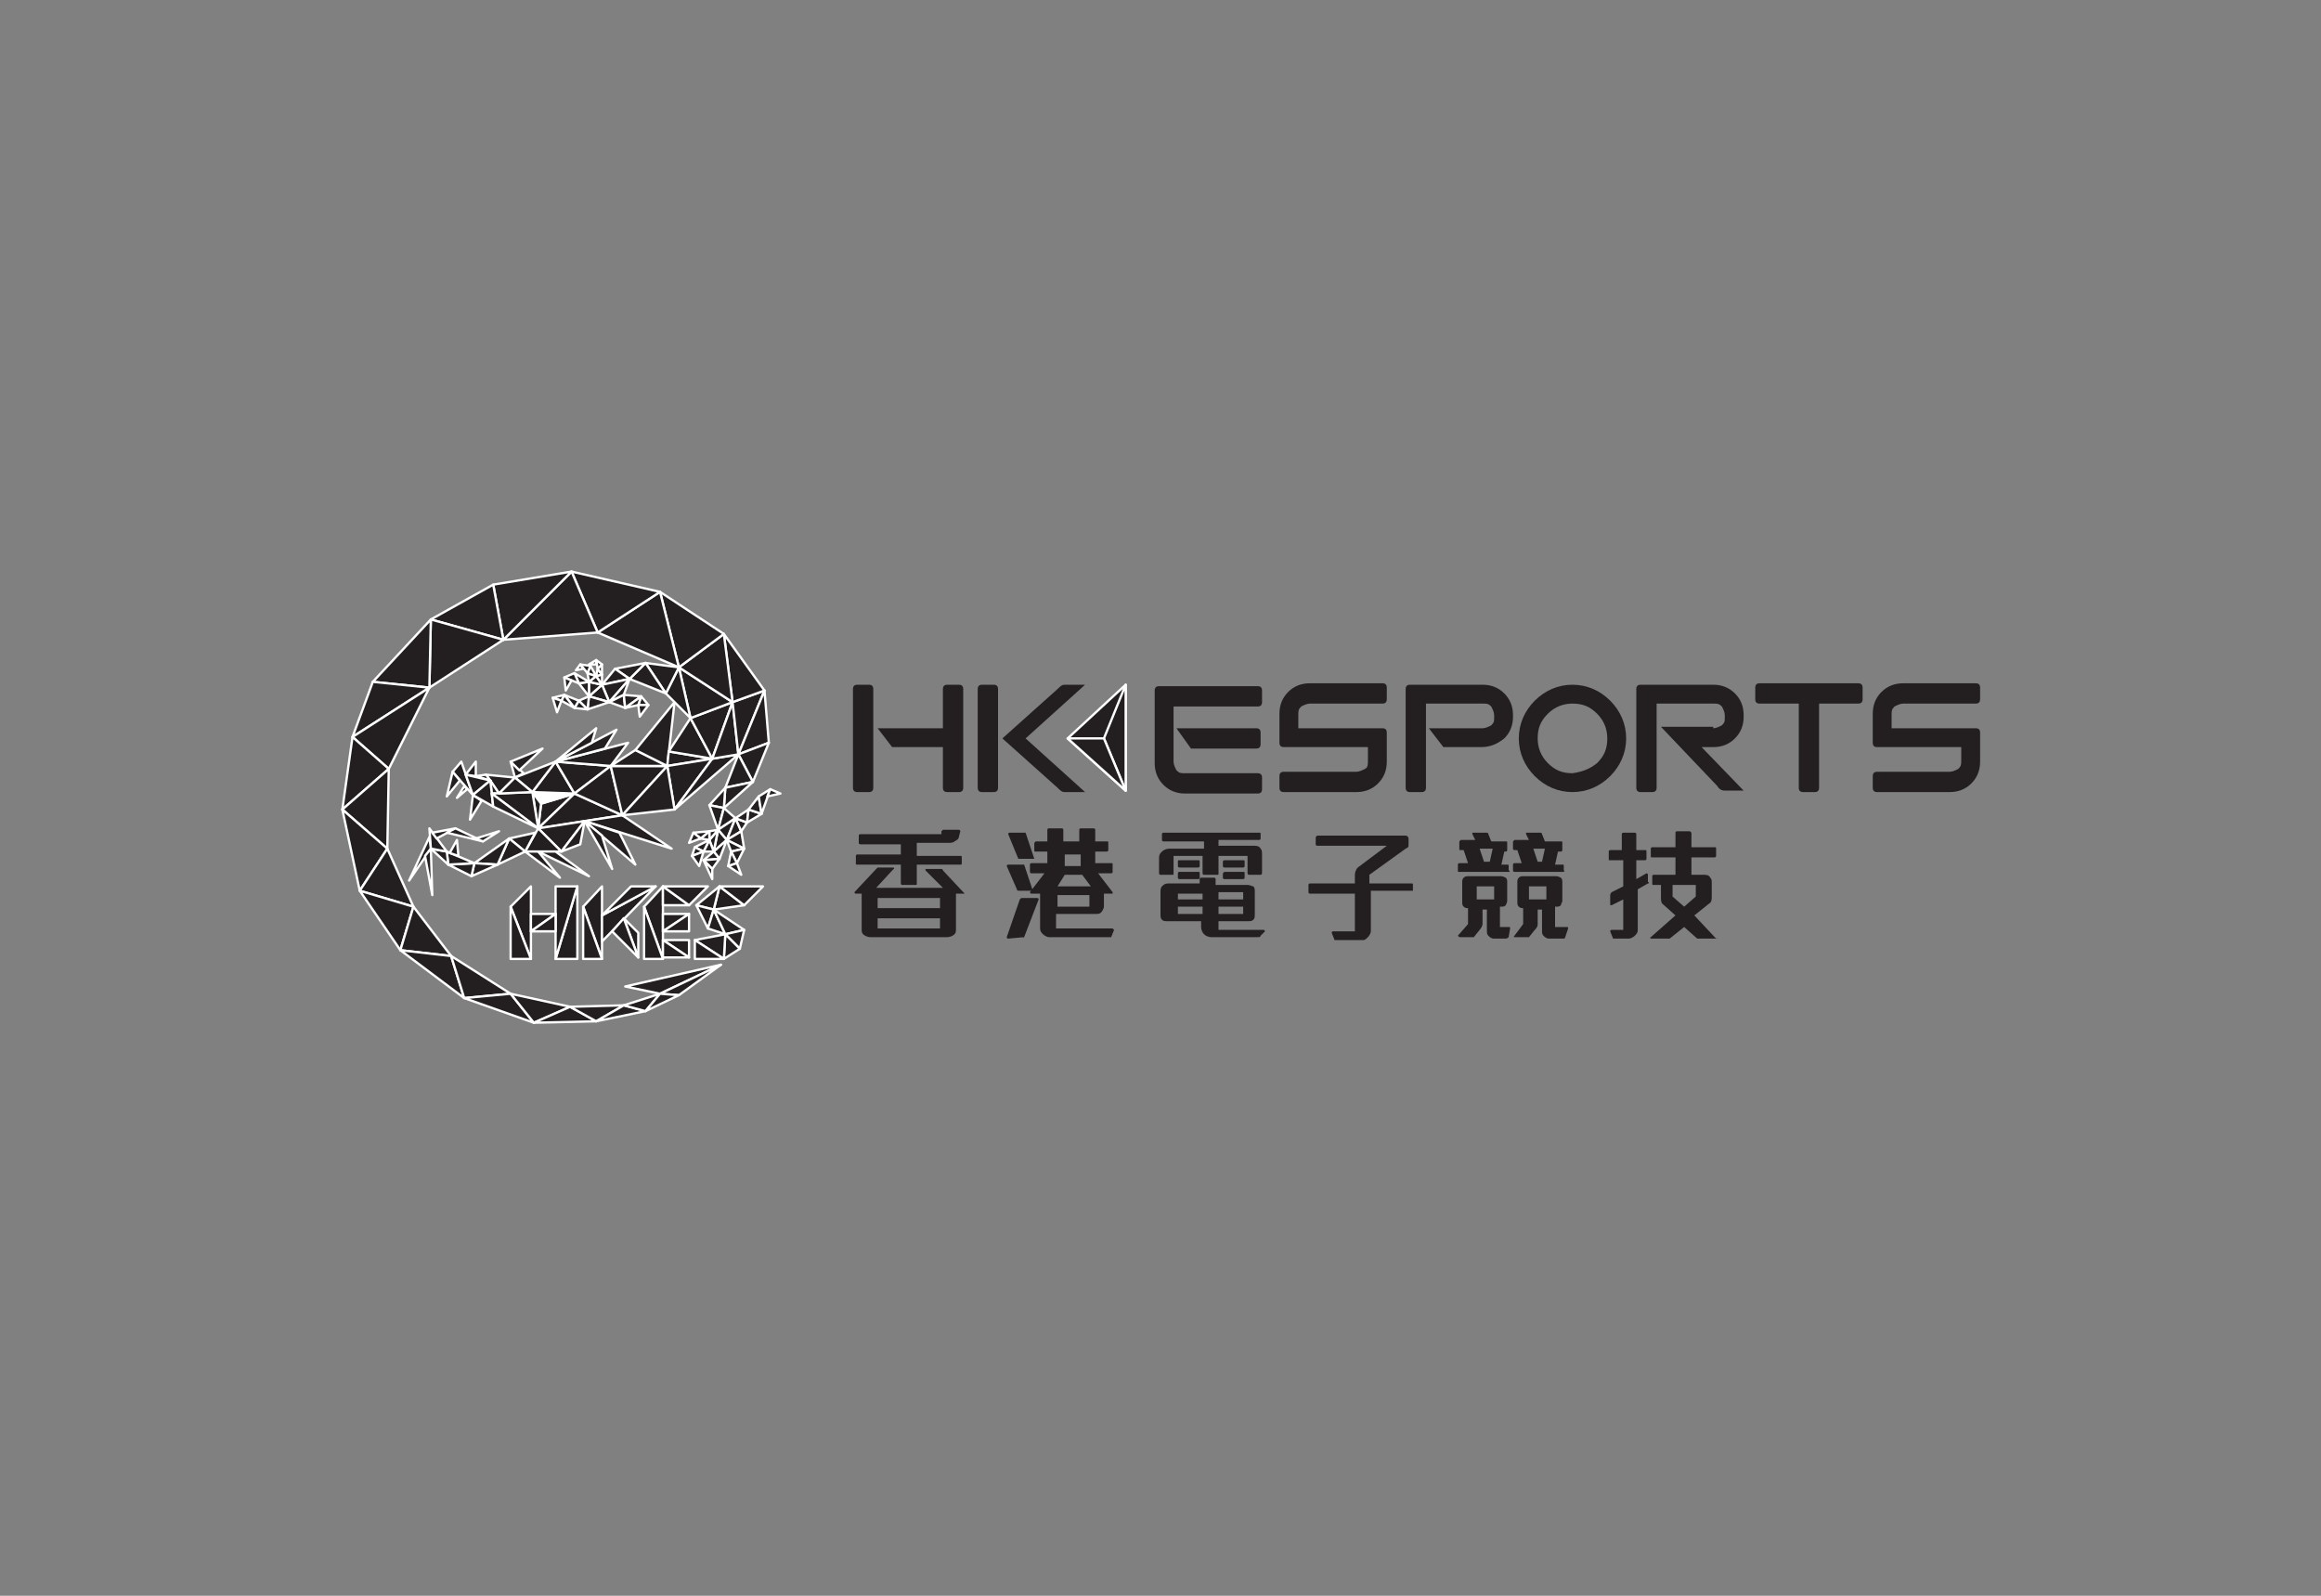 <?xml version="1.0" encoding="utf-8"?>
<!-- Generator: Adobe Illustrator 21.0.2, SVG Export Plug-In . SVG Version: 6.00 Build 0)  -->
<svg version="1.1" id="Layer_2" xmlns="http://www.w3.org/2000/svg" xmlns:xlink="http://www.w3.org/1999/xlink" x="0px" y="0px"
	 viewBox="0 0 160 110" style="enable-background:new 0 0 160 110;" xml:space="preserve">
<rect x="0" y="0" width="160" height="110" fill="#808080" stroke="none"/>
<style type="text/css">
	.st0{fill:none;}
	.st1{fill:#231F20;}
	.st2{fill:#231F20;stroke:#FFFFFF;stroke-width:0.159;stroke-linecap:round;stroke-linejoin:round;stroke-miterlimit:10;}
	.st3{fill:#FFFFFF;stroke:#FFFFFF;stroke-width:0.159;stroke-linecap:round;stroke-linejoin:round;stroke-miterlimit:10;}
</style>
<rect class="st0" width="160" height="110"/>
<g>
	<g>
		<path class="st1" d="M66.5,61.6h-0.6c0,0,0,0.1,0,0.1v2.3c0,0.2,0,0.3-0.1,0.4c-0.1,0.1-0.3,0.2-0.5,0.2H60
			c-0.2,0-0.4-0.1-0.5-0.2c-0.1-0.1-0.1-0.2-0.1-0.4v-2.2c0-0.1,0-0.2,0-0.2H59c-0.1,0-0.1-0.1-0.1-0.1l1.5-1.6c0,0,0.1-0.1,0.1-0.1
			h1.1c0,0,0.1,0.1,0,0.1l-1.2,1.3H65L63.8,60c0,0,0-0.1,0-0.1h1.1c0,0,0.1,0,0.1,0.1L66.5,61.6C66.6,61.6,66.5,61.6,66.5,61.6z
			 M66.2,59.6h-3v1.3c0,0.1,0,0.1-0.1,0.1h-0.9c-0.1,0-0.1-0.1-0.1-0.1v-1.3h-3c-0.1,0-0.1,0-0.1-0.1v-0.5c0,0,0-0.1,0.1-0.1h3v-0.7
			h-2.8c0,0-0.1,0-0.1-0.1v-0.5c0-0.1,0.1-0.1,0.1-0.1h5.6l0-0.2c0,0,0.1-0.1,0.1-0.1h1.1c0,0,0.1,0,0.1,0.1l-0.1,0.4
			c0,0.1-0.1,0.2-0.3,0.3c-0.1,0.1-0.3,0.1-0.4,0.1h-2.2V59h3c0.1,0,0.1,0,0.1,0.1v0.4C66.3,59.6,66.3,59.6,66.2,59.6z M64.8,61.9
			h-4.3v0.7h4.3V61.9z M64.8,63.3h-4.3V64h4.3V63.3z"/>
		<path class="st1" d="M70.6,64.6C70.5,64.6,70.5,64.7,70.6,64.6l-1.1,0.1c-0.1,0-0.1-0.1-0.1-0.1l0.9-2.6c0,0,0.1-0.1,0.1-0.1h1.1
			c0,0,0.1,0,0.1,0.1L70.6,64.6z M71.2,61.4h-1c0,0-0.1,0-0.1-0.1l-0.7-1.6c0,0,0-0.1,0.1-0.1h1c0,0,0.1,0,0.1,0L71.2,61.4
			C71.3,61.3,71.3,61.4,71.2,61.4z M71.3,59.2h-1c-0.1,0-0.1,0-0.1,0l-0.7-1.7c0,0,0-0.1,0.1-0.1h1c0,0,0.1,0,0.1,0L71.3,59.2
			C71.3,59.2,71.3,59.2,71.3,59.2z M76.6,64.6C76.6,64.6,76.5,64.7,76.6,64.6l-4.3,0c-0.1,0-0.3-0.1-0.4-0.2
			c-0.1-0.1-0.2-0.2-0.2-0.4v-2.4h-0.6c-0.1,0-0.1-0.1-0.1-0.1l1-1.3h-0.9c0,0-0.1,0-0.1-0.1v-0.5c0-0.1,0.1-0.1,0.1-0.1h1.1v-0.8
			h-0.8c-0.1,0-0.1,0-0.1-0.1v-0.5c0,0,0.1-0.1,0.1-0.1h0.8v-0.8c0,0,0-0.1,0.1-0.1h0.9c0,0,0.1,0,0.1,0.1v0.8h1.1v-0.8
			c0,0,0-0.1,0.1-0.1h0.9c0,0,0.1,0,0.1,0.1v0.8h0.8c0.1,0,0.1,0,0.1,0.1v0.5c0,0.1-0.1,0.1-0.1,0.1h-0.8v0.8h1.1
			c0.1,0,0.1,0,0.1,0.1v0.5c0,0.1-0.1,0.1-0.1,0.1h-0.9l1,1.3c0,0,0,0.1,0,0.1h-0.6v0.9c0,0.1-0.1,0.3-0.2,0.4
			c-0.1,0.1-0.2,0.1-0.4,0.1h-2.7V64h3.9c0,0,0.1,0.1,0.1,0.1L76.6,64.6z M74.6,60.3h-1.2l-0.5,0.8h2.3L74.6,60.3z M75.1,61.7h-2.2
			v0.8h2.2V61.7z M74.5,58.9h-1.1v0.8h1.1V58.9z"/>
		<path class="st1" d="M86.9,60.3h-0.8c-0.1,0-0.1-0.1-0.1-0.1V59h-2v1.2c0,0.1,0,0.1-0.1,0.1H83c-0.1,0-0.1-0.1-0.1-0.1V59h-2v1.2
			c0,0.1,0,0.1-0.1,0.1H80c-0.1,0-0.1-0.1-0.1-0.1v-1.1c0-0.2,0.1-0.3,0.2-0.4c0.1-0.1,0.3-0.2,0.5-0.2h2.4V58h-2.8
			c0,0-0.1,0-0.1-0.1v-0.4c0,0,0-0.1,0.1-0.1h6.6c0.1,0,0.1,0,0.1,0.1v0.3c0,0.1-0.1,0.1-0.1,0.1H84v0.4h2.4c0.2,0,0.4,0,0.5,0.2
			c0.1,0.1,0.1,0.2,0.1,0.5v1.1C87,60.2,87,60.3,86.9,60.3z M86.9,64.5c0,0.1-0.1,0.1-0.2,0.1h-3.2c-0.2,0-0.4-0.1-0.5-0.2
			c-0.1-0.1-0.2-0.3-0.2-0.5v-0.4h-2.3c-0.2,0-0.3,0-0.4-0.1c-0.1-0.1-0.1-0.2-0.1-0.4v-1.5c0-0.1,0-0.3,0.1-0.4
			c0.1-0.1,0.2-0.2,0.4-0.2h2.2v-0.3c0-0.1,0.1-0.1,0.1-0.1h0.9c0.1,0,0.1,0.1,0.1,0.1V61h2.2c0.2,0,0.3,0.1,0.4,0.1
			c0.1,0.1,0.1,0.2,0.1,0.4V63c0,0.2,0,0.3-0.1,0.4c-0.1,0.1-0.2,0.1-0.4,0.1H84v0.6h3.1c0.1,0,0.1,0.1,0.1,0.1L86.9,64.5z
			 M82.6,59.8h-1.3c0,0-0.1,0-0.1-0.1v-0.3c0-0.1,0-0.1,0.1-0.1h1.3c0.1,0,0.1,0,0.1,0.1v0.3C82.7,59.8,82.6,59.8,82.6,59.8z
			 M82.6,60.6h-1.3c0,0-0.1,0-0.1-0.1v-0.3c0,0,0-0.1,0.1-0.1h1.3c0.1,0,0.1,0,0.1,0.1v0.3C82.7,60.6,82.6,60.6,82.6,60.6z
			 M81.2,61.5V62h1.7l0-0.4H81.2z M82.9,62.5h-1.7V63h1.7V62.5z M85.7,61.5H84V62h1.7V61.5z M85.7,62.5H84V63h1.7V62.5z M85.7,59.8
			h-1.3c0,0-0.1,0-0.1-0.1v-0.3c0-0.1,0.1-0.1,0.1-0.1h1.3c0.1,0,0.1,0,0.1,0.1v0.3C85.8,59.8,85.7,59.8,85.7,59.8z M85.7,60.6h-1.3
			c0,0-0.1,0-0.1-0.1v-0.3c0,0,0.1-0.1,0.1-0.1h1.3c0.1,0,0.1,0,0.1,0.1v0.3C85.8,60.6,85.7,60.6,85.7,60.6z"/>
		<path class="st1" d="M97.4,61.4h-2.9v2.8c0,0.1-0.1,0.3-0.2,0.4c-0.1,0.1-0.2,0.2-0.3,0.2h-1.9c0,0-0.1,0-0.1,0l-0.2-0.5
			c0,0,0-0.1,0.1-0.1h1.5v-2.6h-3.1c0,0-0.1,0-0.1-0.1v-0.5c0,0,0-0.1,0.1-0.1h3.1v-0.6c0-0.2,0.1-0.4,0.2-0.5l2-1.5h-4.8
			c0,0-0.1,0-0.1-0.1v-0.5c0,0,0.1-0.1,0.1-0.1h6.1c0.1,0,0.2,0.1,0.2,0.2v0.4c0,0.2,0,0.2-0.2,0.3l-2.5,1.8v0.6h2.9
			c0.1,0,0.1,0,0.1,0.1v0.4C97.5,61.3,97.4,61.4,97.4,61.4z"/>
		<path class="st1" d="M104,60.1h-3.4c-0.1,0-0.1,0-0.1-0.1v-0.4c0,0,0-0.1,0.1-0.1h0.6l-0.3-0.9h-0.2c-0.1,0-0.1,0-0.1-0.1V58
			c0,0,0.1-0.1,0.1-0.1h1l-0.2-0.4c0,0,0-0.1,0-0.1h1c0,0,0.1,0,0.1,0.1l0.2,0.5h1c0.1,0,0.1,0,0.1,0.1v0.5c0,0.1-0.1,0.1-0.1,0.1
			h-0.1l-0.2,0.9h0.4c0.1,0,0.1,0,0.1,0.1V60C104.1,60,104.1,60.1,104,60.1z M104,64.6c0,0-0.1,0.1-0.2,0.1h-0.8
			c-0.2,0-0.3-0.1-0.4-0.2c-0.1-0.1-0.1-0.2-0.1-0.4v-1.4h-0.3v1c0,0.1-0.1,0.3-0.2,0.4l-0.4,0.5c0,0,0,0-0.1,0h-0.9
			c0,0-0.1-0.1-0.1-0.1l0.7-0.8v-1.1c-0.1,0-0.2,0-0.3-0.1c-0.1-0.1-0.1-0.2-0.1-0.3v-1.4c0-0.1,0-0.2,0.1-0.3
			c0.1-0.1,0.2-0.1,0.3-0.1h2.3c0.1,0,0.3,0.1,0.3,0.1c0.1,0.1,0.1,0.2,0.1,0.3v1.3c0,0.1-0.1,0.3-0.1,0.3c-0.1,0.1-0.2,0.1-0.3,0.1
			h-0.1v1.4h0.6c0.1,0,0.1,0,0.1,0.1L104,64.6z M103,61.1h-1.2V62h1.2V61.1z M102,58.5l0.3,0.9h0.4l0.2-0.9H102z M107.9,64.6
			c0,0.1-0.1,0.1-0.1,0.1h-1c-0.2,0-0.3-0.1-0.4-0.2c-0.1-0.1-0.1-0.2-0.1-0.4v-1.4h-0.3v1c0,0.2-0.1,0.3-0.2,0.4l-0.4,0.5
			c0,0-0.1,0-0.1,0h-0.9c0,0-0.1,0,0-0.1l0.6-0.8v-1.1c-0.1,0-0.2,0-0.3-0.1c-0.1-0.1-0.1-0.2-0.1-0.3v-1.4c0-0.1,0-0.2,0.1-0.3
			c0.1-0.1,0.2-0.1,0.3-0.1h2.3c0.1,0,0.3,0.1,0.3,0.1c0.1,0.1,0.1,0.2,0.1,0.3v1.3c0,0.1-0.1,0.2-0.1,0.3c-0.1,0.1-0.2,0.1-0.3,0.1
			h-0.1v1.4h0.8c0.1,0,0.1,0,0.1,0.1L107.9,64.6z M107.8,60.1h-3.4c0,0-0.1,0-0.1-0.1v-0.4c0,0,0-0.1,0.1-0.1h0.5l-0.3-0.9h-0.2
			c0,0-0.1,0-0.1-0.1V58c0,0,0.1-0.1,0.1-0.1h1l-0.2-0.4c0,0,0-0.1,0-0.1h1c0,0,0.1,0,0.1,0.1l0.2,0.5h1.1c0.1,0,0.1,0,0.1,0.1v0.5
			c0,0.1-0.1,0.1-0.1,0.1h-0.2l-0.2,0.9h0.5c0.1,0,0.1,0,0.1,0.1V60C107.9,60,107.8,60.1,107.8,60.1z M106.6,61.1h-1.2V62h1.2V61.1z
			 M105.7,58.5l0.3,0.9h0.3l0.2-0.9H105.7z"/>
		<path class="st1" d="M113.6,60.9l-0.7,0.4v2.8c0,0.2-0.1,0.3-0.2,0.4c-0.1,0.1-0.3,0.2-0.4,0.2h-1c0,0-0.1,0-0.1,0l-0.2-0.5
			c0,0,0-0.1,0.1-0.1h0.8v-2.1l-0.8,0.4c-0.1,0-0.1,0-0.1-0.1v-0.6c0,0,0-0.1,0.1-0.2l0.8-0.4v-1.8H111c-0.1,0-0.1,0-0.1-0.1v-0.5
			c0-0.1,0.1-0.1,0.1-0.1h0.8v-1.1c0-0.1,0.1-0.1,0.1-0.1h0.8c0.1,0,0.1,0.1,0.1,0.1v1.1h0.6c0.1,0,0.1,0,0.1,0.1v0.5
			c0,0.1-0.1,0.1-0.1,0.1h-0.6v1.3l0.7-0.4c0,0,0.1,0,0.1,0.1v0.5C113.7,60.8,113.7,60.9,113.6,60.9z M118.3,64.7h-1.2
			c-0.1,0-0.1,0-0.1,0l-0.9-0.8l-1,0.8c0,0-0.1,0-0.1,0h-1.2c0,0-0.1-0.1,0-0.1l1.7-1.5l-0.9-0.8c-0.1-0.1-0.1-0.3-0.1-0.4V61H114
			c-0.1,0-0.1,0-0.1-0.1v-0.5c0,0,0-0.1,0.1-0.1h1.5v-1.2h-1.6c-0.1,0-0.1,0-0.1-0.1v-0.5c0,0,0-0.1,0.1-0.1h1.6v-1
			c0,0,0-0.1,0.1-0.1h0.9c0,0,0.1,0.1,0.1,0.1v1h1.6c0.1,0,0.1,0,0.1,0.1V59c0,0.1-0.1,0.1-0.1,0.1h-1.6v1.2h0.8
			c0.2,0,0.4,0,0.5,0.2c0.1,0.1,0.1,0.2,0.1,0.4v0.9c0,0.2,0,0.4-0.2,0.5l-1,0.8L118.3,64.7C118.4,64.6,118.4,64.7,118.3,64.7z
			 M116.9,61h-1.6v0.8l0.8,0.7l0.8-0.7V61z"/>
	</g>
	<g>
		<path class="st1" d="M60.2,54.3c0,0.2-0.1,0.3-0.3,0.3h-0.8c-0.2,0-0.3-0.1-0.3-0.3v-6.8c0-0.2,0.1-0.3,0.3-0.3h0.8
			c0.2,0,0.3,0.1,0.3,0.3V54.3z M64.9,51.5h-3.4l-1-1.3l4.5,0v-2.7c0-0.2,0.1-0.3,0.3-0.3h0.8c0.2,0,0.3,0.1,0.3,0.3v6.8
			c0,0.2-0.1,0.3-0.3,0.3h-0.8c-0.2,0-0.3-0.1-0.3-0.3V51.5z"/>
		<path class="st1" d="M68.8,54.3c0,0.2-0.1,0.3-0.3,0.3h-0.8c-0.2,0-0.3-0.1-0.3-0.3v-6.8c0-0.2,0.1-0.3,0.3-0.3h0.8
			c0.2,0,0.3,0.1,0.3,0.3V54.3z M69.1,50.9l3.8-3.4c0.2-0.2,0.3-0.3,0.5-0.3h1.4l-4.1,3.7l4.1,3.7h-1.4c-0.2,0-0.3-0.1-0.5-0.3
			L69.1,50.9z"/>
		<path class="st1" d="M80.9,52.5c0,0.2,0.1,0.4,0.2,0.6c0.2,0.2,0.3,0.2,0.6,0.2h5c0.2,0,0.3,0.1,0.3,0.3v0.8
			c0,0.2-0.1,0.3-0.3,0.3h-5c-0.6,0-1.1-0.2-1.5-0.6c-0.4-0.4-0.6-0.9-0.6-1.5v-5c0-0.2,0.1-0.3,0.3-0.3h6.8c0.2,0,0.3,0.1,0.3,0.3
			v0.8c0,0.2-0.1,0.3-0.3,0.3h-5.8V52.5z M81.1,50.2l5.5,0c0.2,0,0.3,0.1,0.3,0.3v0.8c0,0.2-0.1,0.3-0.3,0.3h-4.5L81.1,50.2z"/>
		<path class="st1" d="M95.3,50.2c0.2,0,0.3,0.1,0.3,0.3v2c0,0.6-0.2,1.1-0.6,1.5c-0.4,0.4-0.9,0.6-1.5,0.6h-5
			c-0.2,0-0.3-0.1-0.3-0.3v-0.8c0-0.2,0.1-0.3,0.3-0.3h5c0.2,0,0.4-0.1,0.6-0.2s0.2-0.3,0.2-0.6v-0.9h-5.8c-0.2,0-0.3-0.1-0.3-0.3
			v-2c0-0.6,0.2-1.1,0.6-1.5c0.4-0.4,0.9-0.6,1.5-0.6h5c0.2,0,0.3,0.1,0.3,0.3v0.8c0,0.2-0.1,0.3-0.3,0.3h-5c-0.2,0-0.4,0.1-0.6,0.2
			c-0.2,0.2-0.2,0.3-0.2,0.6v0.9H95.3z"/>
		<path class="st1" d="M102.1,51.5h-2.6l-1-1.3l3.7,0c0.2,0,0.4-0.1,0.6-0.2c0.2-0.2,0.2-0.3,0.2-0.5v-0.2c0-0.2-0.1-0.4-0.2-0.6
			c-0.2-0.2-0.3-0.2-0.6-0.2h-3.9v5.8c0,0.2-0.1,0.3-0.3,0.3h-0.8c-0.2,0-0.3-0.1-0.3-0.3v-6.8c0-0.2,0.1-0.3,0.3-0.3h5
			c0.6,0,1.1,0.2,1.5,0.6c0.4,0.4,0.6,0.9,0.6,1.5v0.1c0,0.6-0.2,1.1-0.6,1.5C103.2,51.3,102.7,51.5,102.1,51.5z"/>
		<path class="st1" d="M108.4,54.6c-1,0-1.9-0.4-2.6-1.1c-0.7-0.7-1.1-1.6-1.1-2.6s0.4-1.9,1.1-2.6c0.7-0.7,1.6-1.1,2.6-1.1
			c1,0,1.9,0.4,2.6,1.1c0.7,0.7,1.1,1.6,1.1,2.6s-0.4,1.9-1.1,2.6C110.3,54.2,109.4,54.6,108.4,54.6z M110.1,52.6
			c0.5-0.5,0.7-1,0.7-1.7c0-0.6-0.2-1.2-0.7-1.7c-0.5-0.5-1-0.7-1.7-0.7c-0.6,0-1.2,0.2-1.7,0.7c-0.5,0.5-0.7,1-0.7,1.7
			c0,0.6,0.2,1.2,0.7,1.7c0.5,0.5,1,0.7,1.7,0.7C109.1,53.2,109.6,53,110.1,52.6z"/>
		<path class="st1" d="M118.1,50.2c0.2,0,0.4-0.1,0.6-0.2c0.2-0.2,0.2-0.3,0.2-0.5v-0.2c0-0.2-0.1-0.4-0.2-0.6
			c-0.2-0.2-0.3-0.2-0.6-0.2h-3.9v5.8c0,0.2-0.1,0.3-0.3,0.3h-0.8c-0.2,0-0.3-0.1-0.3-0.3v-6.8c0-0.2,0.1-0.3,0.3-0.3h5
			c0.6,0,1.1,0.2,1.5,0.6c0.4,0.4,0.6,0.9,0.6,1.5v0.1c0,0.6-0.2,1.1-0.6,1.5c-0.4,0.4-0.9,0.6-1.5,0.6h-0.8l2.9,3h-1.3
			c-0.2,0-0.4-0.1-0.5-0.3l-3.9-4.1h0l0,0H118.1z"/>
		<path class="st1" d="M124,48.5h-2.7c-0.2,0-0.3-0.1-0.3-0.3v-0.8c0-0.2,0.1-0.3,0.3-0.3h6.8c0.2,0,0.3,0.1,0.3,0.3v0.8
			c0,0.2-0.1,0.3-0.3,0.3h-2.7v5.8c0,0.2-0.1,0.3-0.3,0.3h-0.8c-0.2,0-0.3-0.1-0.3-0.3V48.5z"/>
		<path class="st1" d="M136.2,50.2c0.2,0,0.3,0.1,0.3,0.3v2c0,0.6-0.2,1.1-0.6,1.5c-0.4,0.4-0.9,0.6-1.5,0.6h-5
			c-0.2,0-0.3-0.1-0.3-0.3v-0.8c0-0.2,0.1-0.3,0.3-0.3h5c0.2,0,0.4-0.1,0.6-0.2c0.2-0.2,0.2-0.3,0.2-0.6v-0.9h-5.8
			c-0.2,0-0.3-0.1-0.3-0.3v-2c0-0.6,0.2-1.1,0.6-1.5c0.4-0.4,0.9-0.6,1.5-0.6h5c0.2,0,0.3,0.1,0.3,0.3v0.8c0,0.2-0.1,0.3-0.3,0.3h-5
			c-0.2,0-0.4,0.1-0.6,0.2c-0.2,0.2-0.2,0.3-0.2,0.6v0.9H136.2z"/>
		<polygon class="st2" points="77.6,54.5 73.6,50.9 77.6,47.2 		"/>
		<polygon class="st2" points="77.6,54.5 76.1,50.9 77.6,47.2 		"/>
		<polygon class="st2" points="77.6,54.5 73.6,50.9 76.1,50.9 		"/>
	</g>
	<g>
		<circle class="st0" cx="39.1" cy="55" r="15.6"/>
		<g>
			<g>
				<polygon class="st2" points="36.6,61.1 36.6,66.1 35.2,62.5 				"/>
				<polygon class="st2" points="35.2,66.1 36.6,66.1 35.2,62.5 				"/>
				<polygon class="st2" points="45.7,61.1 45.7,66.1 44.4,62.5 				"/>
				<polygon class="st2" points="44.4,66.1 45.7,66.1 44.4,62.5 				"/>
				<polygon class="st2" points="41.5,61.1 41.5,66.1 40.2,62.5 				"/>
				<polygon class="st2" points="40.2,66.1 41.5,66.1 40.2,62.5 				"/>
				<polygon class="st2" points="39.8,66.1 38.3,66.1 39.8,61.1 				"/>
				<polygon class="st2" points="38.3,61.1 38.3,66.1 39.8,61.1 				"/>
				<polygon class="st2" points="38.3,63 36.6,64.2 36.6,63 				"/>
				<polygon class="st2" points="38.3,63 36.6,64.2 38.3,64.2 				"/>
				<polygon class="st2" points="47.5,63 45.7,64.2 45.7,63 				"/>
				<polygon class="st2" points="47.5,63 45.7,64.2 47.5,64.2 				"/>
				<polygon class="st2" points="45.7,64.8 47.5,66 47.5,64.8 				"/>
				<polygon class="st2" points="45.7,64.8 47.5,66 45.7,66 				"/>
				<polygon class="st2" points="45.7,61.1 47.5,62.4 45.7,62.4 				"/>
				<polygon class="st2" points="45.7,61.1 47.5,62.4 48.8,61.1 				"/>
				<polygon class="st2" points="49.6,61.1 51.3,62.4 49.2,62.7 				"/>
				<polygon class="st2" points="49.6,61.1 48,62.4 49.2,62.7 				"/>
				<polygon class="st2" points="48.8,64 48,62.4 49.2,62.7 				"/>
				<polygon class="st2" points="48.8,64 50,64.4 49.2,62.7 				"/>
				<polygon class="st2" points="51.3,64.1 50,64.4 49.2,62.7 				"/>
				<polygon class="st2" points="51.3,64.1 50,64.4 51,65.4 				"/>
				<polygon class="st2" points="49.9,66.1 50,64.4 51,65.4 				"/>
				<polygon class="st2" points="49.9,66.1 50,64.4 47.9,64.8 				"/>
				<polygon class="st2" points="49.9,66.1 47.9,66.1 47.9,64.8 				"/>
				<polygon class="st2" points="49.6,61.1 51.3,62.4 52.6,61.1 				"/>
				<polygon class="st2" points="45.2,61.1 41.5,63.1 41.5,64.9 				"/>
				<polygon class="st2" points="45.2,61.1 41.5,63.1 43.5,61.1 				"/>
				<polygon class="st2" points="44,66 43,63.3 44,64.3 				"/>
				<polyline class="st2" points="44,66 43,63.3 42.2,64.2 44,66 				"/>
			</g>
			<g>
				<g>
					<polygon class="st2" points="39.6,54.7 37.3,55.4 37.1,57.1 					"/>
					<polygon class="st3" points="39.6,54.7 37.3,55.4 36.7,54.6 					"/>
					<polygon class="st2" points="39.6,54.7 42.9,56.2 37.1,57.1 					"/>
					<polygon class="st2" points="46.3,58.5 42.9,56.2 40.3,56.6 					"/>
					<polygon class="st2" points="42.7,57.4 43.8,59.6 40.3,56.6 					"/>
					<polygon class="st2" points="42.2,59.9 41.5,57.6 40.3,56.6 					"/>
					<polygon class="st2" points="38.7,58.7 40.3,56.6 37.1,57.1 					"/>
					<polygon class="st2" points="38.7,58.7 40.3,56.6 40,58.2 					"/>
					<polygon class="st2" points="38.7,58.7 36.2,58.7 37.1,57.1 					"/>
					<polygon class="st2" points="37.1,58.7 36.2,58.7 38.6,60.5 					"/>
					<polygon class="st2" points="37.1,58.7 38.3,58.7 40.6,60.4 					"/>
					<polygon class="st2" points="35.1,57.8 36.2,58.7 36.9,57.4 					"/>
					<polygon class="st2" points="35.1,57.8 36.2,58.7 34.3,59.6 					"/>
					<polygon class="st2" points="35.1,57.8 32.7,59.5 34.3,59.6 					"/>
					<polygon class="st2" points="32.5,60.4 32.7,59.5 34.3,59.6 					"/>
					<polygon class="st2" points="32.5,60.4 32.7,59.5 30.9,59.6 					"/>
					<polygon class="st2" points="30.8,58.7 32.7,59.5 30.9,59.6 					"/>
					<polygon class="st2" points="31,58.8 31.6,59 31.5,57.9 					"/>
					<polygon class="st2" points="30.8,58.7 29.7,58.5 30.9,59.6 					"/>
					<polygon class="st2" points="30.8,58.7 29.7,58.5 29.6,57.1 					"/>
					<polygon class="st2" points="30.1,57.8 31.4,57.1 29.8,57.4 					"/>
					<polygon class="st2" points="30.8,57.4 31.4,57.1 33.3,58 					"/>
					<polygon class="st2" points="34.4,57.3 32.8,57.8 33.3,58 					"/>
					<polygon class="st2" points="28.2,60.7 29.7,58.5 29.6,57.7 					"/>
					<polygon class="st2" points="29.3,59 29.7,58.5 29.8,61.7 					"/>
					<polygon class="st2" points="39.6,54.7 38.3,52.5 36.7,54.6 					"/>
					<polygon class="st2" points="39.6,54.7 38.3,52.5 42.1,52.8 					"/>
					<polygon class="st2" points="43.3,51.2 38.3,52.5 42.1,52.8 					"/>
					<polygon class="st2" points="41.7,51.6 38.3,52.5 42.5,50.3 					"/>
					<polygon class="st2" points="41.1,50.2 38.3,52.5 40.8,51.2 					"/>
					<polygon class="st2" points="39.6,54.7 42.9,56.2 42.1,52.8 					"/>
					<polygon class="st2" points="46,52.8 42.9,56.2 42.1,52.8 					"/>
					<polygon class="st2" points="46,52.8 43.8,51.7 42.1,52.8 					"/>
					<polygon class="st2" points="46,52.8 43.8,51.7 46.5,48.4 					"/>
					<polygon class="st2" points="35.5,53.6 36.1,53.3 35.2,52.5 					"/>
					<polygon class="st2" points="37.4,51.6 35.8,53.1 35.2,52.5 					"/>
					<polygon class="st2" points="35.5,53.6 34.4,54.7 33.5,53.4 					"/>
					<polygon class="st2" points="33.9,54.7 34.4,54.7 33.8,53.8 					"/>
					<polygon class="st2" points="33.5,53.4 32.8,53.5 33.8,53.8 					"/>
					<polygon class="st2" points="32.6,54.8 32.4,56.5 33.2,55.2 					"/>
					<polygon class="st2" points="31.8,52.5 31.2,53.2 32.6,54.8 					"/>
					<polygon class="st2" points="32.1,53.4 32.8,52.5 32.8,53.5 					"/>
					<polygon class="st2" points="31.7,53.8 31.2,53.2 30.8,54.9 					"/>
					<polygon class="st2" points="32.2,54.4 32,54.2 31.5,55 					"/>
					<polygon class="st2" points="32.6,54.8 32.1,53.4 33.8,53.8 					"/>
					<polygon class="st2" points="34,55.6 32.6,54.8 33.8,53.8 					"/>
					<polygon class="st2" points="37.1,57.1 37.3,55.4 36.7,54.6 					"/>
					<polygon class="st2" points="33.9,54.7 36.7,54.6 37.1,57.1 					"/>
					<polygon class="st2" points="33.9,54.7 34,55.6 37.1,57.1 					"/>
					<polygon class="st2" points="35.5,53.6 38.3,52.5 36.7,54.6 					"/>
					<polygon class="st2" points="35.5,53.6 34.4,54.7 36.7,54.6 					"/>
				</g>
				<g>
					<polygon class="st2" points="46,52.8 46.1,51.8 49.1,52.3 					"/>
					<polygon class="st2" points="46,52.8 46.5,55.8 49.1,52.3 					"/>
					<polygon class="st2" points="50.9,52 46.5,55.8 49.1,52.3 					"/>
					<polygon class="st2" points="46,52.8 42.9,56.2 46.5,55.8 					"/>
					<polygon class="st2" points="47.6,49.5 46.1,51.8 49.1,52.3 					"/>
					<polygon class="st2" points="47.6,49.5 50.5,48.4 49.1,52.3 					"/>
					<polygon class="st2" points="50.9,52 50.5,48.4 49.1,52.3 					"/>
					<polygon class="st2" points="50.9,52 50.5,48.4 52.7,47.6 					"/>
					<polygon class="st2" points="50.9,52 53,51.2 52.7,47.6 					"/>
					<polygon class="st2" points="50.9,52 53,51.2 51.9,53.9 					"/>
					<polygon class="st2" points="50.9,52 50,54.3 51.9,53.9 					"/>
					<polygon class="st2" points="49.9,55.7 50,54.3 51.9,53.9 					"/>
					<polygon class="st2" points="49.9,55.7 50,54.3 48.9,55.5 					"/>
					<polygon class="st2" points="49.9,55.7 49.5,57.2 48.9,55.5 					"/>
					<polygon class="st2" points="49.9,55.7 49.5,57.2 50.7,56.4 					"/>
					<polygon class="st2" points="50.1,57.9 49.5,57.2 50.7,56.4 					"/>
					<polygon class="st2" points="50.1,57.9 49.5,57.2 49.2,58.7 					"/>
					<polygon class="st2" points="48.9,57.9 49.5,57.2 49.2,58.7 					"/>
					<polygon class="st2" points="48.9,57.9 49.5,57.2 48.9,57.3 					"/>
					<polygon class="st2" points="48.9,57.9 48.3,57.8 48.9,57.3 					"/>
					<polygon class="st2" points="47.8,57.4 48.3,57.8 48.9,57.3 					"/>
					<polygon class="st2" points="47.8,57.4 48.3,57.8 47.5,58.1 					"/>
					<polygon class="st2" points="48.9,57.9 48.5,58.7 49.2,58.7 					"/>
					<polygon class="st2" points="48.9,57.9 48.5,58.7 47.9,58.4 					"/>
					<polygon class="st2" points="47.7,59 48.5,58.7 47.9,58.4 					"/>
					<polygon class="st2" points="47.7,59 48.5,58.7 48.2,59.7 					"/>
					<polygon class="st2" points="50.1,57.9 49.6,59.2 49.2,58.7 					"/>
					<polygon class="st2" points="48.5,59.3 49.6,59.2 49.2,58.7 					"/>
					<polygon class="st2" points="48.5,59.3 49.6,59.2 49.1,59.9 					"/>
					<polygon class="st2" points="48.5,59.3 49.1,60.6 49.1,59.9 					"/>
					<polygon class="st2" points="50.1,57.9 51.1,57.3 50.7,56.4 					"/>
					<polygon class="st2" points="51.5,56.7 51.1,57.3 50.7,56.4 					"/>
					<polygon class="st2" points="51.5,56.7 51.6,55.8 50.7,56.4 					"/>
					<polygon class="st2" points="51.5,56.7 51.6,55.8 52.5,56.1 					"/>
					<polygon class="st2" points="52.3,54.9 51.6,55.8 52.5,56.1 					"/>
					<polygon class="st2" points="52.3,54.9 53.1,54.4 52.5,56.1 					"/>
					<polygon class="st2" points="53.8,54.7 53.1,54.4 52.9,54.9 					"/>
					<polygon class="st2" points="50.1,57.9 51.1,57.3 51.3,58.5 					"/>
					<polygon class="st2" points="50.1,57.9 50.4,58.7 51.3,58.5 					"/>
					<polygon class="st2" points="50.8,59.5 50.4,58.7 51.3,58.5 					"/>
					<polygon class="st2" points="50.8,59.5 50.4,58.7 50.2,59.7 					"/>
					<polygon class="st2" points="50.8,59.5 51.1,60.3 50.2,59.7 					"/>
					<polygon class="st2" points="49.9,43.7 50.5,48.4 52.7,47.6 					"/>
					<polygon class="st2" points="47.6,49.5 50.5,48.4 46.8,46 					"/>
					<polygon class="st2" points="47.6,49.5 45.9,47.8 46.8,46 					"/>
					<g>
						<polygon class="st2" points="44,48.6 44.2,48 44.7,48.6 						"/>
						<polygon class="st2" points="44.5,45.7 45.9,47.8 46.8,46 						"/>
						<polygon class="st2" points="44.5,45.7 45.9,47.8 43.4,46.8 						"/>
						<polygon class="st2" points="44.5,45.7 42.4,46.1 43.4,46.8 						"/>
						<polygon class="st2" points="41.5,47.2 42.4,46.1 43.4,46.8 						"/>
						<polygon class="st2" points="41.5,47.2 42,48.4 43.4,46.8 						"/>
						<polygon class="st2" points="43,47.9 42,48.4 43.4,46.8 						"/>
						<polygon class="st2" points="43,47.9 42,48.4 43.1,48.8 						"/>
						<polygon class="st2" points="43,47.9 44.2,48 43.1,48.8 						"/>
						<polygon class="st2" points="44,48.6 44.2,48 43.1,48.8 						"/>
						<polygon class="st2" points="44,48.6 44.1,49.4 44.7,48.6 						"/>
						<polygon class="st2" points="41.5,47.2 42,48.4 40.6,48 						"/>
						<polygon class="st2" points="40.5,48.9 42,48.4 40.6,48 						"/>
						<polygon class="st2" points="40.5,48.9 39.9,48.3 40.6,48 						"/>
						<polygon class="st2" points="40.5,48.9 39.9,48.3 39.6,48.8 						"/>
						<polygon class="st2" points="38.9,47.9 39.9,48.3 39.6,48.8 						"/>
						<polygon class="st2" points="38.9,47.9 38.7,48.3 39.6,48.8 						"/>
						<polygon class="st2" points="38.9,47.9 38.7,48.3 38.1,48.1 						"/>
						<polygon class="st2" points="38.4,49.1 38.7,48.3 38.1,48.1 						"/>
						<polygon class="st2" points="41.5,47.2 40.6,47 40.6,48 						"/>
						<polygon class="st2" points="39.9,47.1 40.6,47 40.6,48 						"/>
						<polygon class="st2" points="39.9,47.1 40.6,47 39.6,46.4 						"/>
						<polygon class="st2" points="39.9,47.1 38.9,46.7 39.6,46.4 						"/>
						<polygon class="st2" points="39.4,46.9 38.9,46.7 39,47.6 						"/>
						<polygon class="st2" points="41.5,47.2 40.6,47 41.1,46.6 						"/>
						<polygon class="st2" points="41.5,47.2 41.5,46.5 41.1,46.6 						"/>
						<polygon class="st2" points="41.2,46.1 41.5,46.5 41.1,46.6 						"/>
						<polygon class="st2" points="41.2,46.1 41.5,46.5 41.5,45.8 						"/>
						<polygon class="st2" points="41.2,46.1 41.1,45.5 41.5,45.8 						"/>
						<polygon class="st2" points="41.1,45.8 41.1,45.5 40.6,45.8 						"/>
						<polygon class="st2" points="40.5,46.4 40.6,47 41.1,46.6 						"/>
						<polygon class="st2" points="40.5,46.4 40.7,45.9 41.1,46.6 						"/>
						<polygon class="st2" points="40.5,46.4 40.7,45.9 40,45.8 						"/>
						<polygon class="st2" points="40.2,46.1 39.7,46.2 40,45.8 						"/>
					</g>
					<polygon class="st2" points="49.9,43.7 50.5,48.4 46.8,46 					"/>
					<polygon class="st2" points="49.9,43.7 45.5,40.8 46.8,46 					"/>
					<polygon class="st2" points="41.2,43.6 45.5,40.8 46.8,46 					"/>
					<polygon class="st2" points="41.2,43.6 45.5,40.8 39.4,39.4 					"/>
					<polygon class="st2" points="41.2,43.6 34.7,44.1 39.4,39.4 					"/>
					<polygon class="st2" points="34,40.3 34.7,44.1 39.4,39.4 					"/>
					<polygon class="st2" points="34,40.3 34.7,44.1 29.7,42.7 					"/>
					<polygon class="st2" points="29.6,47.4 34.7,44.1 29.7,42.7 					"/>
					<polygon class="st2" points="29.6,47.4 25.7,47 29.7,42.7 					"/>
					<polygon class="st2" points="29.6,47.4 25.7,47 24.3,50.8 					"/>
					<polygon class="st2" points="29.6,47.4 26.8,53 24.3,50.8 					"/>
					<polygon class="st2" points="23.6,55.8 26.8,53 24.3,50.8 					"/>
					<polygon class="st2" points="23.6,55.8 26.8,53 26.7,58.5 					"/>
					<polygon class="st2" points="23.6,55.8 24.8,61.4 26.7,58.5 					"/>
					<polygon class="st2" points="28.5,62.5 24.8,61.4 26.7,58.5 					"/>
					<polygon class="st2" points="28.5,62.5 24.8,61.4 27.6,65.5 					"/>
					<polygon class="st2" points="28.5,62.5 31.1,65.9 27.6,65.5 					"/>
					<polygon class="st2" points="32,68.8 31.1,65.9 27.6,65.5 					"/>
					<polygon class="st2" points="32,68.8 31.1,65.9 35.2,68.5 					"/>
					<polygon class="st2" points="32,68.8 36.8,70.5 35.2,68.5 					"/>
					<polygon class="st2" points="39.3,69.4 36.8,70.5 35.2,68.5 					"/>
					<polygon class="st2" points="39.3,69.4 36.8,70.5 41.1,70.4 					"/>
					<polygon class="st2" points="39.3,69.4 43,69.3 41.1,70.4 					"/>
					<polygon class="st2" points="44.5,69.7 43,69.3 41.1,70.4 					"/>
					<polygon class="st2" points="44.5,69.7 43,69.3 45.5,68.5 					"/>
					<polygon class="st2" points="49.7,66.5 45.5,68.5 43.1,68 					"/>
					<polygon class="st2" points="49.7,66.5 46.8,68.6 45.5,68.5 					"/>
					<polygon class="st2" points="44.5,69.7 46.8,68.6 45.5,68.5 					"/>
				</g>
			</g>
		</g>
	</g>
</g>
</svg>
